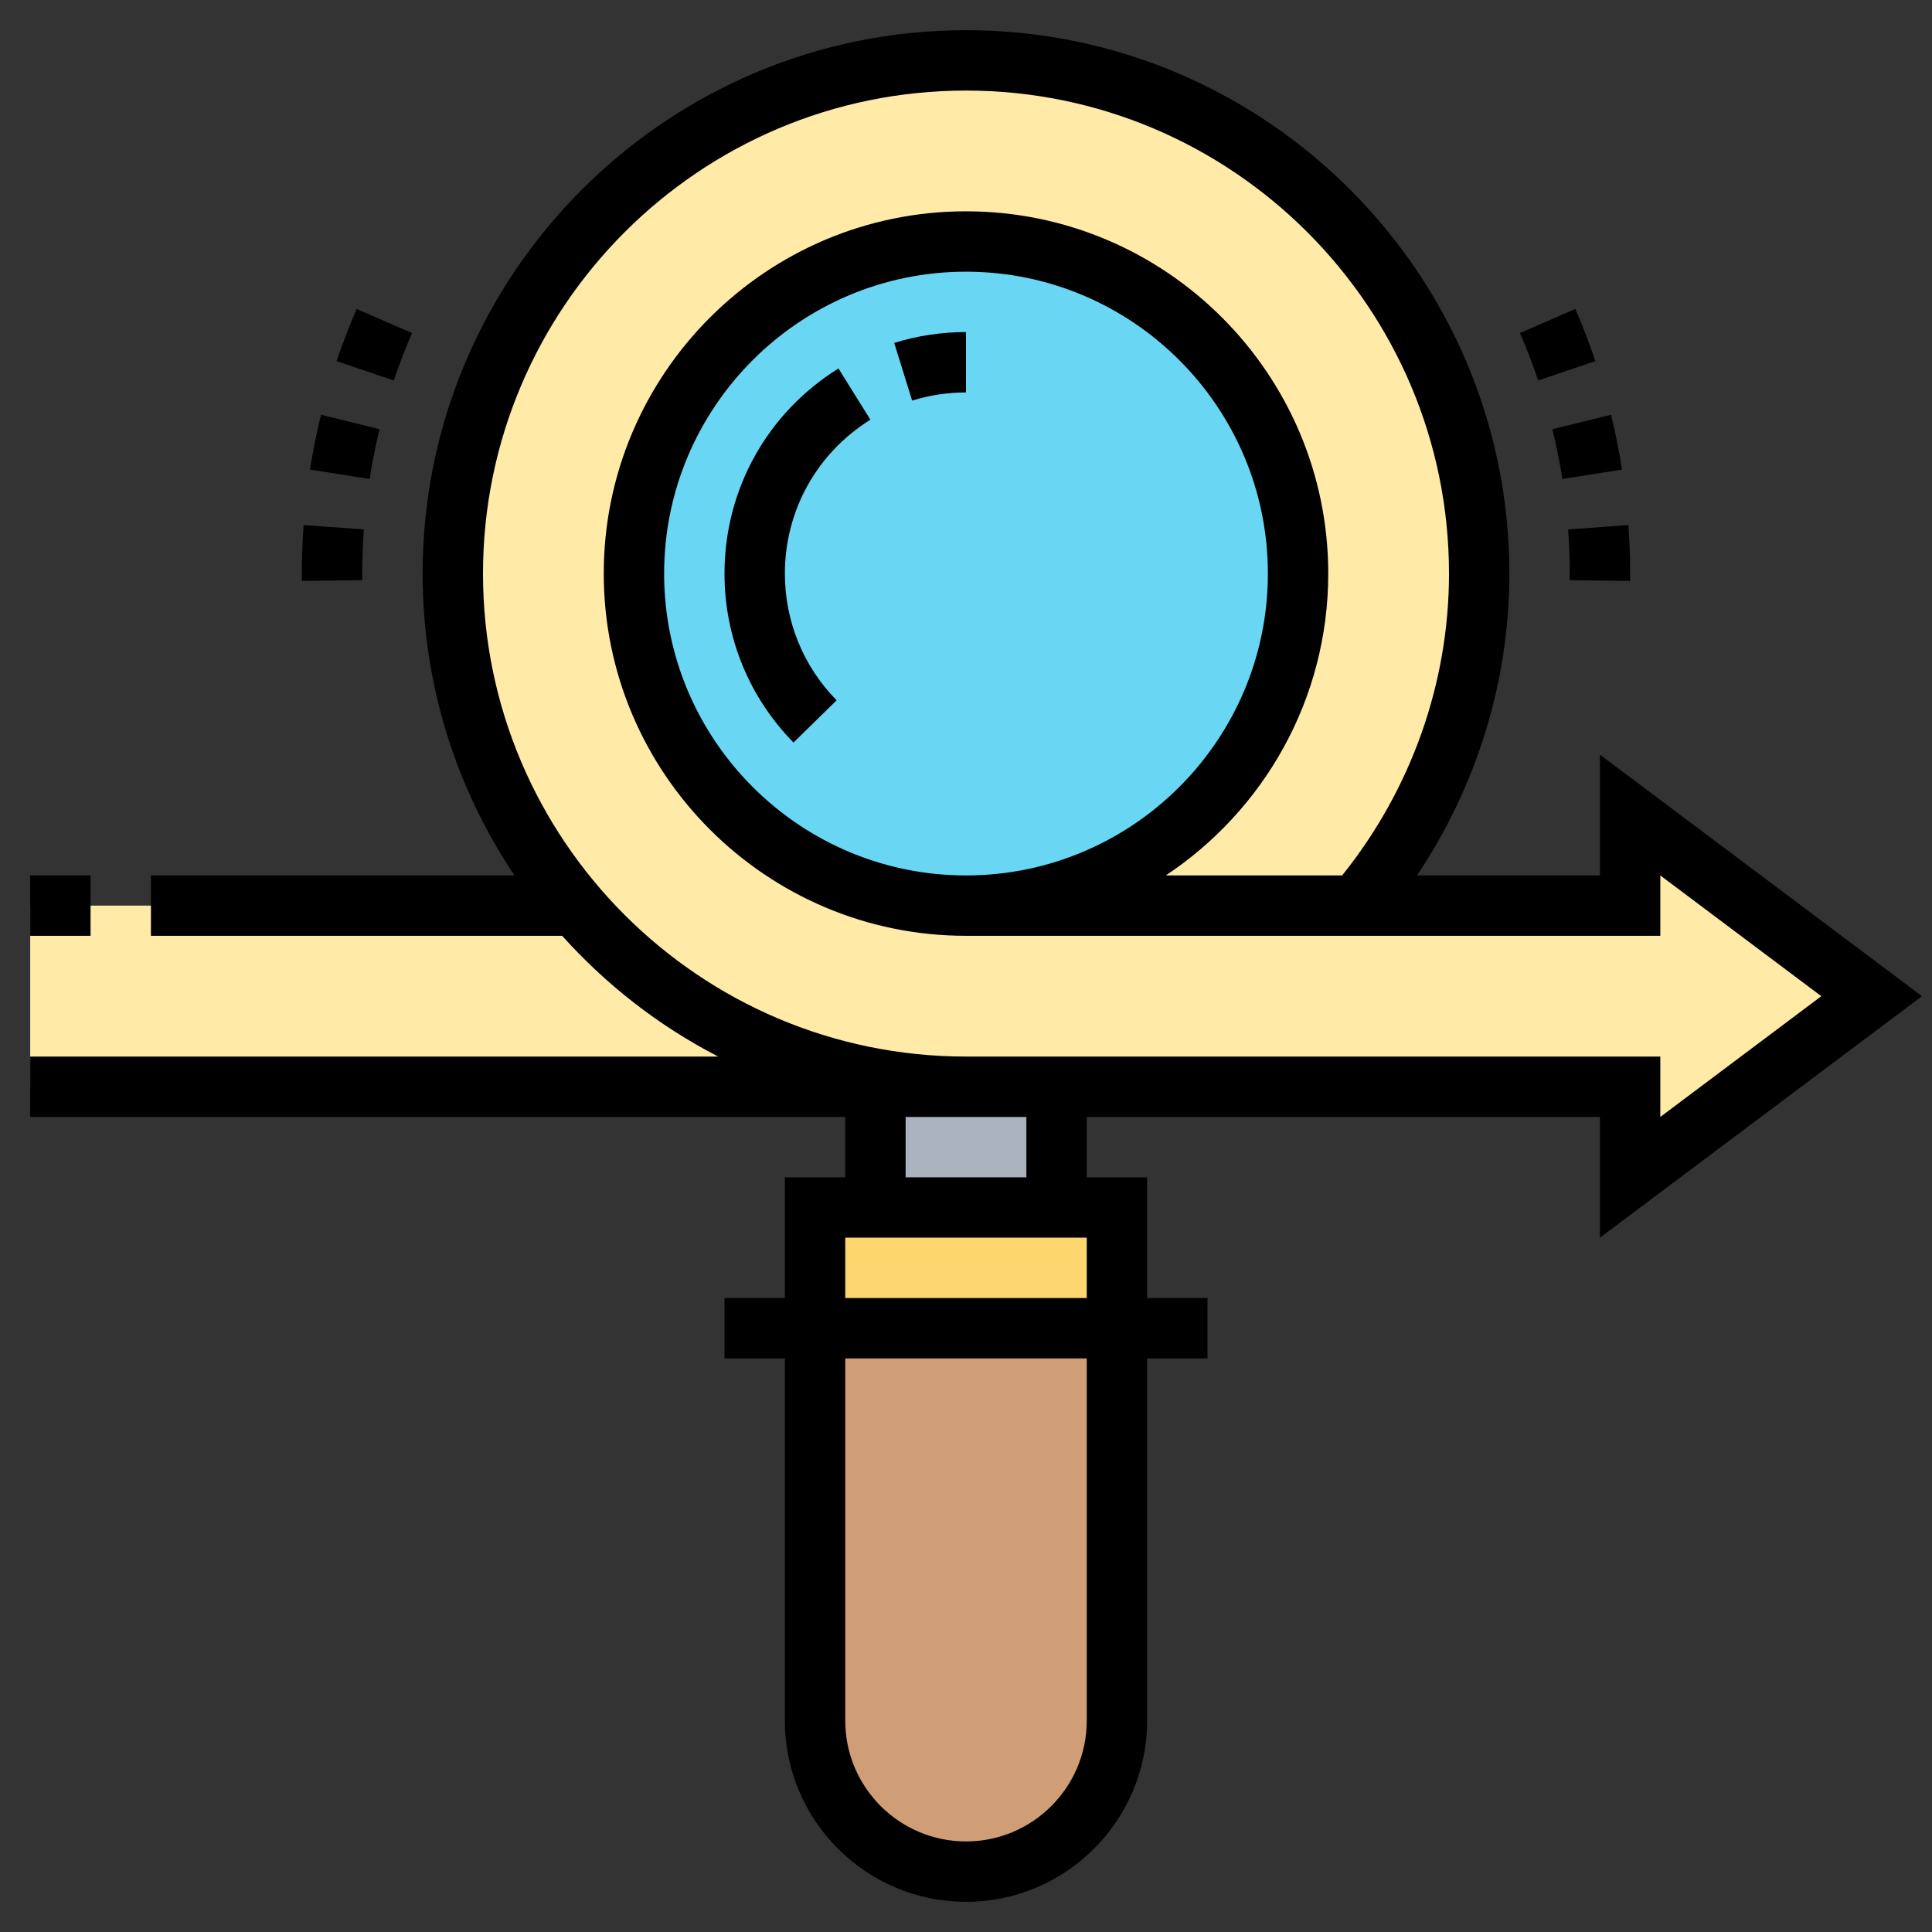 <svg id="Layer_35" enable-background="new 0 0 64 64" height="512" viewBox="0 0 64 64" width="512" xmlns="http://www.w3.org/2000/svg"><rect x="0" y="0" width="64" height="64" fill="#333333" stroke="none"/><path d="m37 44v13c0 2.76-2.24 5-5 5s-5-2.24-5-5v-13z" fill="#cf9e76"/><path d="m37 40v4h-10v-4h2 6z" fill="#fcd770"/><path d="m35 36v4h-6v-4h3z" fill="#aab2bd"/><path d="m19.03 29.98c3.11 3.68 7.77 6.02 12.97 6.02h-3-28v-6h18z" fill="#ffeaa7"/><path d="m44.95 30h9.05v-3l8 6-8 6v-3h-19-3c-5.2 0-9.86-2.34-12.97-6.02-2.52-2.96-4.03-6.79-4.03-10.98 0-9.39 7.61-17 17-17s17 7.61 17 17c0 4.2-1.53 8.03-4.05 11z" fill="#ffeaa7"/><circle cx="32" cy="19" fill="#69d6f4" r="11"/><path d="m63.667 33-10.667-8v4h-6.061c1.977-2.951 3.061-6.429 3.061-10 0-9.925-8.075-18-18-18s-18 8.075-18 18c0 3.698 1.124 7.138 3.044 10h-12.044v2h13.622c1.462 1.628 3.208 2.989 5.17 4h-22.792v2h27v2h-2v4h-2v2h2v12c0 3.309 2.691 6 6 6s6-2.691 6-6v-12h2v-2h-2v-4h-2v-2h17v4zm-27.667 24c0 2.206-1.794 4-4 4s-4-1.794-4-4v-12h8zm-8-14v-2h8v2zm6-4h-4v-2h2 2zm-2-4c-8.822 0-16-7.178-16-16s7.178-16 16-16 16 7.178 16 16c0 3.635-1.261 7.164-3.54 10h-5.842c3.24-2.151 5.382-5.829 5.382-10 0-6.617-5.383-12-12-12s-12 5.383-12 12 5.383 12 12 12h23v-2l5.333 4-5.333 4v-2zm0-6c-5.514 0-10-4.486-10-10s4.486-10 10-10 10 4.486 10 10-4.486 10-10 10z"/><path d="m30.215 13.27c.576-.179 1.177-.27 1.785-.27v-2c-.81 0-1.61.121-2.378.36z"/><path d="m28.833 13.903-1.058-1.697c-2.363 1.472-3.775 4.012-3.775 6.794 0 2.106.812 4.094 2.285 5.598l1.429-1.399c-1.106-1.128-1.714-2.619-1.714-4.199 0-2.086 1.059-3.992 2.833-5.097z"/><path d="m1 29h2v2h-2z"/><path d="m51.756 15.867 1.976-.312c-.096-.61-.219-1.221-.365-1.815l-1.942.478c.133.539.244 1.094.331 1.649z"/><path d="m52.85 11.962c-.197-.584-.421-1.165-.666-1.727l-1.834.797c.222.511.425 1.039.605 1.57z"/><path d="m52 19-.001.219 2 .025.001-.244c0-.541-.02-1.076-.058-1.607l-1.995.145c.035.483.053.97.053 1.462z"/><path d="m12.001 19.219-.001-.219c0-.492.018-.979.053-1.462l-1.995-.145c-.038.531-.058 1.066-.058 1.607l.001.244z"/><path d="m12.575 14.218-1.942-.478c-.146.594-.269 1.205-.365 1.815l1.976.312c.087-.555.198-1.11.331-1.649z"/><path d="m13.649 11.033-1.834-.797c-.244.562-.468 1.143-.666 1.727l1.895.641c.18-.532.384-1.061.605-1.571z"/></svg>